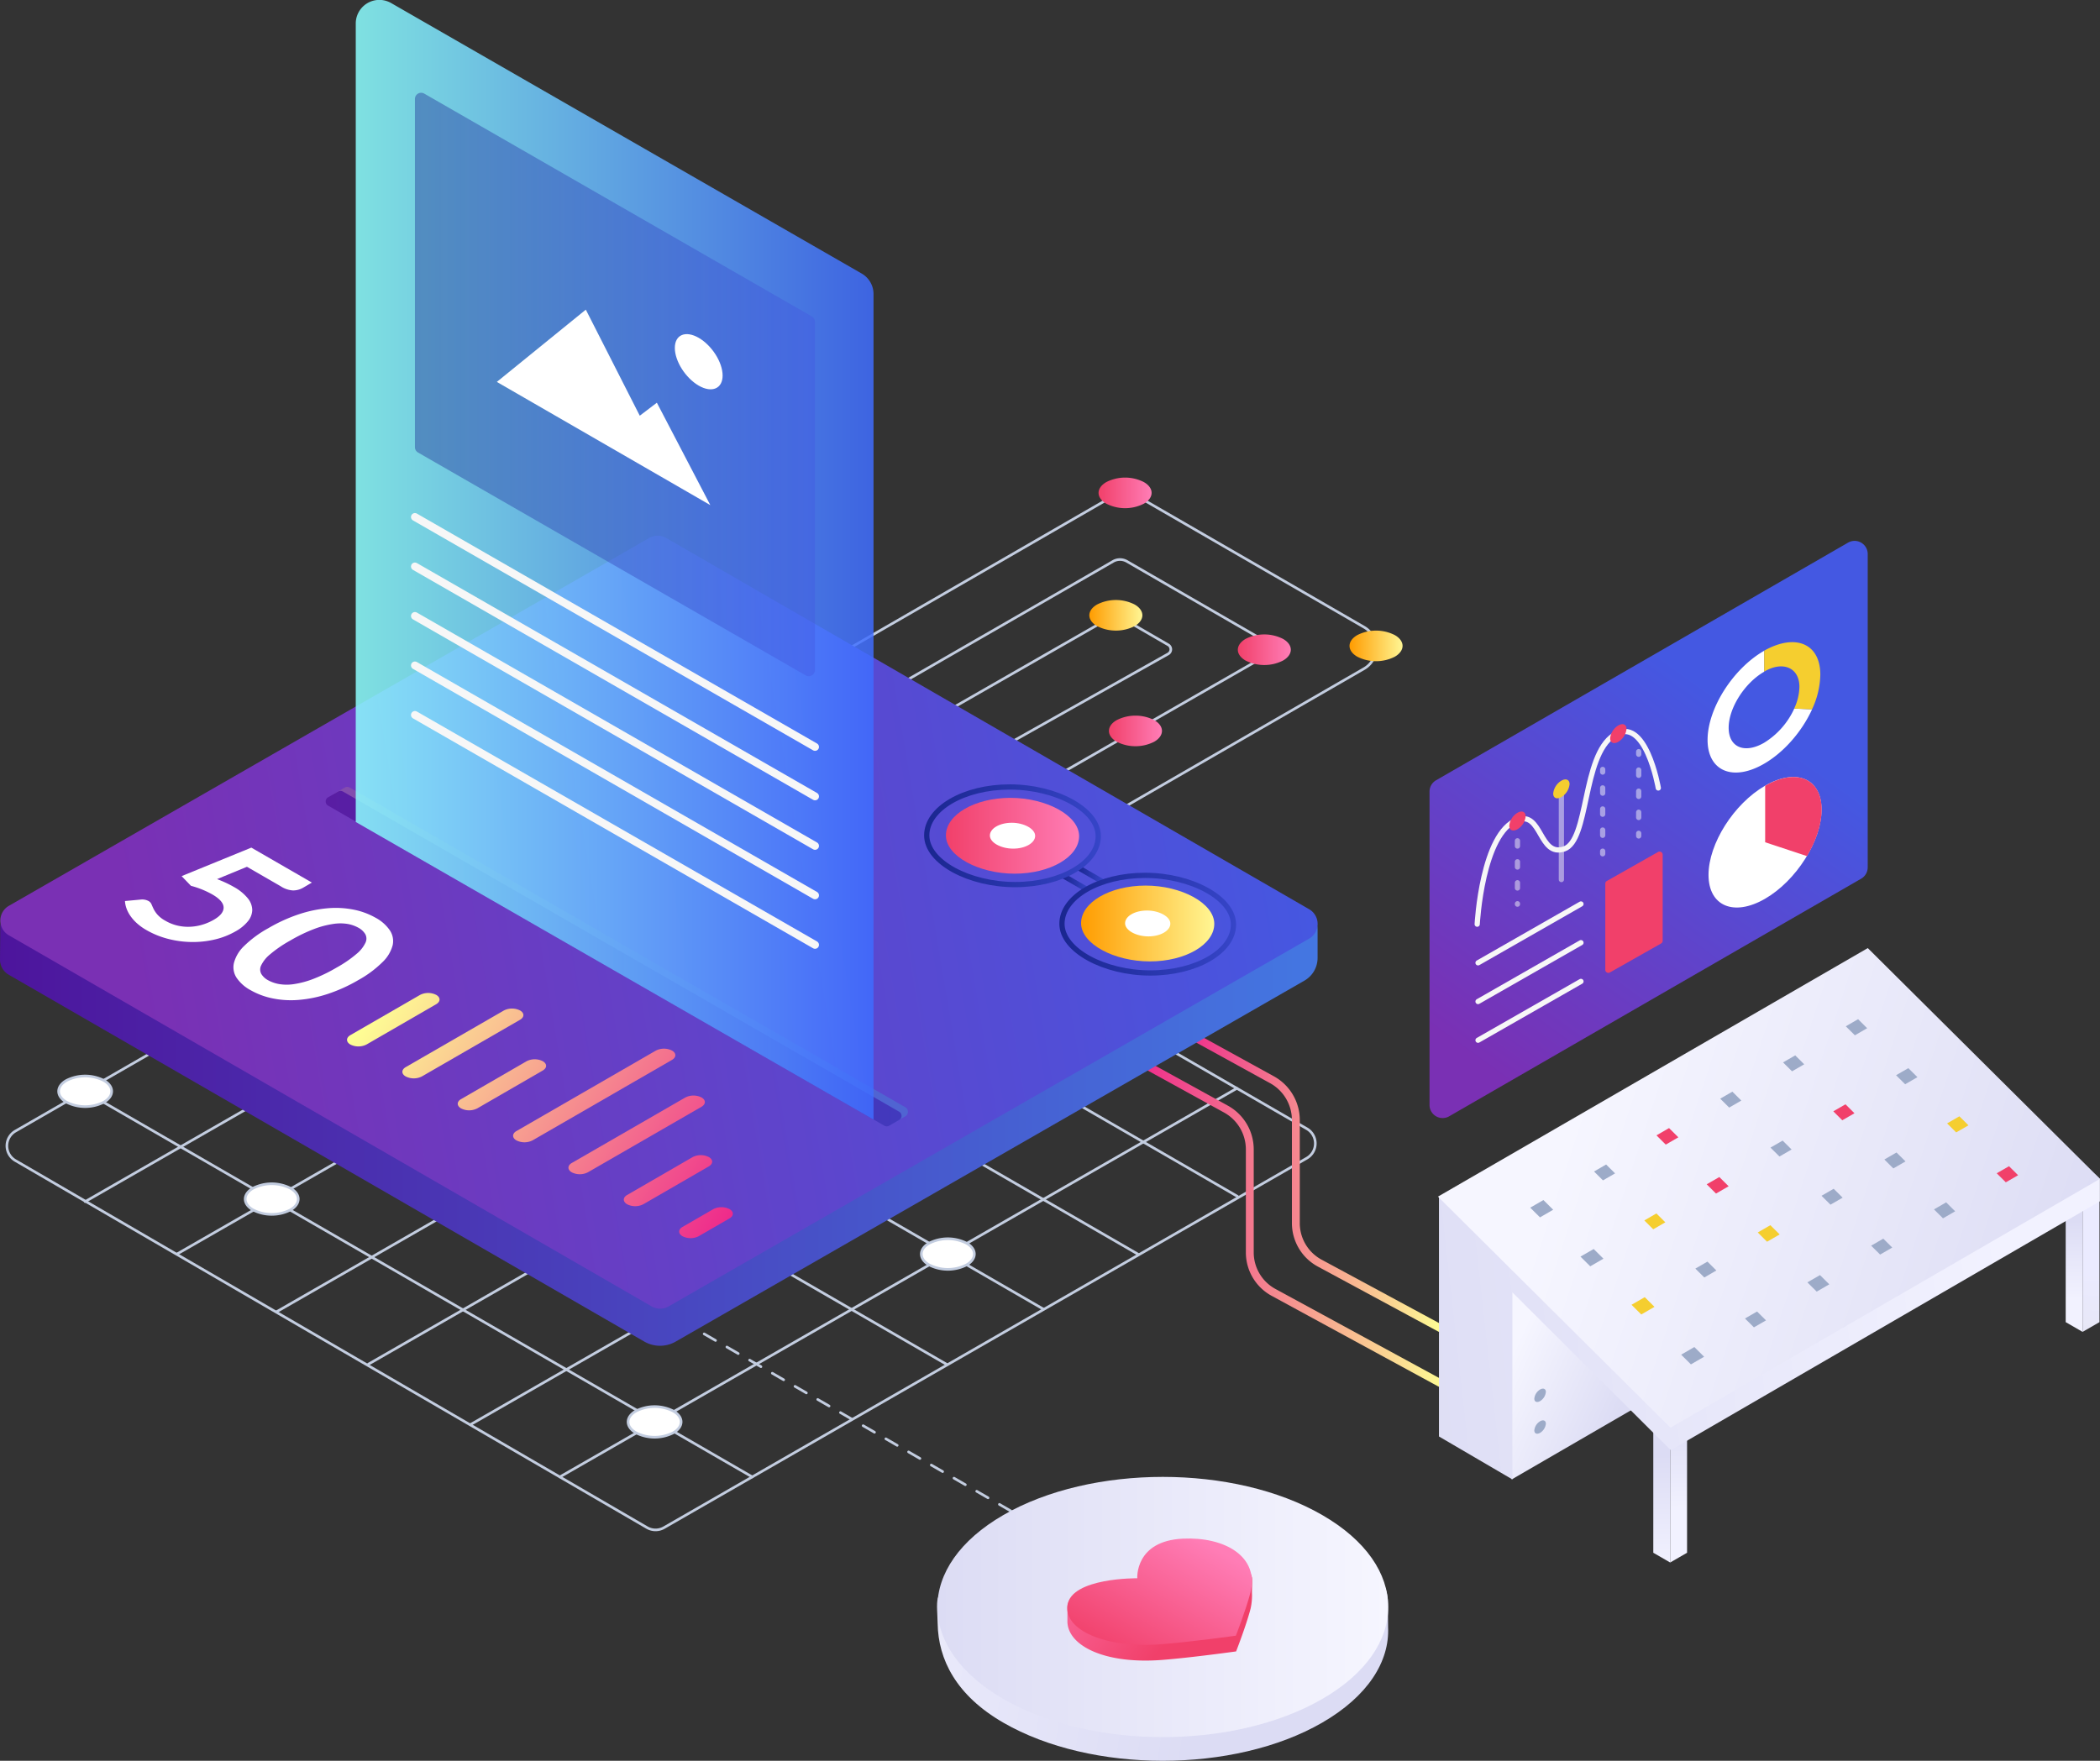 <svg xmlns="http://www.w3.org/2000/svg" xmlns:xlink="http://www.w3.org/1999/xlink" viewBox="0 0 800.72 671.56"><rect x="0" y="0" width="800.72" height="671.56" fill="#333333" stroke="none"/><defs><style>.cls-1{fill:url(#linear-gradient);}.cls-2{fill:url(#linear-gradient-2);}.cls-11,.cls-14,.cls-15,.cls-24,.cls-25,.cls-26,.cls-3,.cls-43,.cls-44,.cls-45,.cls-46,.cls-48,.cls-7,.cls-8{fill:none;}.cls-11,.cls-3,.cls-40{stroke:#c3cde0;}.cls-11,.cls-26,.cls-3,.cls-40,.cls-43,.cls-44,.cls-46,.cls-48{stroke-linecap:round;stroke-linejoin:round;}.cls-4{fill:url(#linear-gradient-3);}.cls-5{fill:url(#linear-gradient-4);}.cls-6{fill:url(#linear-gradient-5);}.cls-14,.cls-15,.cls-24,.cls-25,.cls-7,.cls-8{stroke-miterlimit:10;}.cls-26,.cls-7,.cls-8{stroke-width:3px;}.cls-7{stroke:url(#linear-gradient-6);}.cls-8{stroke:url(#linear-gradient-7);}.cls-9{fill:url(#linear-gradient-8);}.cls-10{fill:url(#linear-gradient-9);}.cls-11{stroke-dasharray:5 5;}.cls-12{fill:url(#linear-gradient-10);}.cls-13{fill:url(#linear-gradient-11);}.cls-14,.cls-15,.cls-24,.cls-25,.cls-43,.cls-44,.cls-46,.cls-48{stroke-width:2px;}.cls-14{stroke:url(#linear-gradient-12);}.cls-15{stroke:url(#linear-gradient-13);}.cls-16{fill:url(#linear-gradient-14);}.cls-17{fill:url(#linear-gradient-15);}.cls-18{fill:url(#linear-gradient-16);}.cls-19{opacity:0.85;fill:url(#linear-gradient-17);}.cls-20{opacity:0.4;fill:url(#linear-gradient-18);}.cls-21{fill:url(#linear-gradient-19);}.cls-22,.cls-40{fill:#fff;}.cls-23{fill:url(#linear-gradient-20);}.cls-24{stroke:url(#linear-gradient-21);}.cls-25{stroke:url(#linear-gradient-22);}.cls-26,.cls-43,.cls-44,.cls-46,.cls-48{stroke:#f7f7f7;}.cls-27{fill:#9dabc8;}.cls-28{fill:url(#linear-gradient-23);}.cls-29{fill:url(#linear-gradient-24);}.cls-30{fill:url(#linear-gradient-25);}.cls-31{fill:url(#linear-gradient-26);}.cls-32{fill:url(#linear-gradient-27);}.cls-33{fill:url(#linear-gradient-28);}.cls-34{fill:url(#linear-gradient-29);}.cls-35{fill:#f1406a;}.cls-36{fill:#f5ce2f;}.cls-37{fill:url(#linear-gradient-30);}.cls-38{fill:url(#linear-gradient-31);}.cls-39{fill:url(#linear-gradient-32);}.cls-41{fill:url(#linear-gradient-33);}.cls-42{fill:url(#linear-gradient-34);}.cls-44,.cls-46,.cls-47{opacity:0.5;}.cls-46{stroke-dasharray:2 6;}.cls-48{stroke-dasharray:2.01 6.03;}.cls-49{fill:url(#linear-gradient-35);}.cls-50{fill:url(#linear-gradient-36);}.cls-51{fill:url(#linear-gradient-37);}.cls-52{fill:url(#linear-gradient-38);}</style><linearGradient id="linear-gradient" x1="790.88" y1="465.5" x2="790.85" y2="495.58" gradientUnits="userSpaceOnUse"><stop offset="0" stop-color="#dcdcf4"/><stop offset="1" stop-color="#f2f2ff"/></linearGradient><linearGradient id="linear-gradient-2" x1="-2791.19" y1="514.84" x2="-2792.8" y2="486.56" gradientTransform="matrix(-1, 0, 0, 1, -1995.9, -0.99)" gradientUnits="userSpaceOnUse"><stop offset="0" stop-color="#e6e6f4"/><stop offset="1" stop-color="#ebebff"/></linearGradient><linearGradient id="linear-gradient-3" x1="-2635.57" y1="539.98" x2="-2636.1" y2="577.67" gradientTransform="matrix(-1, 0, 0, 1, -1995.9, -0.99)" xlink:href="#linear-gradient"/><linearGradient id="linear-gradient-4" x1="633.58" y1="554.91" x2="633.68" y2="597.92" xlink:href="#linear-gradient"/><linearGradient id="linear-gradient-5" x1="564.02" y1="405.49" x2="662.1" y2="270.18" gradientUnits="userSpaceOnUse"><stop offset="0" stop-color="#7a30b4"/><stop offset="1" stop-color="#4458e2"/></linearGradient><linearGradient id="linear-gradient-6" x1="431.48" y1="466.18" x2="552.22" y2="466.18" gradientUnits="userSpaceOnUse"><stop offset="0" stop-color="#ee268b"/><stop offset="1" stop-color="#feff94"/></linearGradient><linearGradient id="linear-gradient-7" x1="449.06" y1="449.61" x2="550.23" y2="449.61" xlink:href="#linear-gradient-6"/><linearGradient id="linear-gradient-8" x1="623.73" y1="524.61" x2="581.5" y2="505.26" gradientUnits="userSpaceOnUse"><stop offset="0" stop-color="#dcdcf4"/><stop offset="1" stop-color="#f6f6ff"/></linearGradient><linearGradient id="linear-gradient-9" x1="511.75" y1="481.95" x2="762.21" y2="454.14" xlink:href="#linear-gradient"/><linearGradient id="linear-gradient-10" x1="-1.72" y1="366.08" x2="503.35" y2="366.08" gradientUnits="userSpaceOnUse"><stop offset="0" stop-color="#4d149c"/><stop offset="1" stop-color="#4477e2"/></linearGradient><linearGradient id="linear-gradient-11" x1="53.23" y1="384.92" x2="506.1" y2="308.99" xlink:href="#linear-gradient-5"/><linearGradient id="linear-gradient-12" x1="410.83" y1="333.57" x2="420.62" y2="333.57" gradientUnits="userSpaceOnUse"><stop offset="0" stop-color="#1a268f"/><stop offset="1" stop-color="#3645c8"/></linearGradient><linearGradient id="linear-gradient-13" x1="405.25" y1="336.75" x2="415.04" y2="336.75" xlink:href="#linear-gradient-12"/><linearGradient id="linear-gradient-14" x1="139.78" y1="310.48" x2="331.46" y2="416.66" gradientUnits="userSpaceOnUse"><stop offset="0" stop-color="#834dae"/><stop offset="1" stop-color="#5064d2"/></linearGradient><linearGradient id="linear-gradient-15" x1="124.17" y1="365.61" x2="343.75" y2="365.61" gradientUnits="userSpaceOnUse"><stop offset="0" stop-color="#591da3"/><stop offset="1" stop-color="#4239bd"/></linearGradient><linearGradient id="linear-gradient-16" x1="794.99" y1="492.78" x2="598.73" y2="428.05" xlink:href="#linear-gradient-8"/><linearGradient id="linear-gradient-17" x1="135.65" y1="213.49" x2="333.07" y2="213.49" gradientUnits="userSpaceOnUse"><stop offset="0" stop-color="#8cffff"/><stop offset="1" stop-color="#3f6cff"/></linearGradient><linearGradient id="linear-gradient-18" x1="158.21" y1="146.64" x2="310.77" y2="146.64" gradientUnits="userSpaceOnUse"><stop offset="0" stop-color="#1a268f"/><stop offset="1" stop-color="#4458e2"/></linearGradient><linearGradient id="linear-gradient-19" x1="412.22" y1="352.22" x2="463.01" y2="352.22" gradientUnits="userSpaceOnUse"><stop offset="0" stop-color="#ff9c00"/><stop offset="1" stop-color="#fff694"/></linearGradient><linearGradient id="linear-gradient-20" x1="360.67" y1="318.76" x2="411.46" y2="318.76" gradientUnits="userSpaceOnUse"><stop offset="0" stop-color="#f1406a"/><stop offset="1" stop-color="#ff7db6"/></linearGradient><linearGradient id="linear-gradient-21" x1="352.36" y1="318.76" x2="419.76" y2="318.76" xlink:href="#linear-gradient-12"/><linearGradient id="linear-gradient-22" x1="403.92" y1="352.48" x2="471.32" y2="352.48" xlink:href="#linear-gradient-12"/><linearGradient id="linear-gradient-23" x1="278.47" y1="470.6" x2="141.94" y2="383.82" xlink:href="#linear-gradient-6"/><linearGradient id="linear-gradient-24" x1="282.01" y1="465.03" x2="145.48" y2="378.25" xlink:href="#linear-gradient-6"/><linearGradient id="linear-gradient-25" x1="279.16" y1="469.52" x2="142.63" y2="382.74" xlink:href="#linear-gradient-6"/><linearGradient id="linear-gradient-26" x1="287.44" y1="456.49" x2="150.91" y2="369.71" xlink:href="#linear-gradient-6"/><linearGradient id="linear-gradient-27" x1="285.29" y1="459.86" x2="148.76" y2="373.09" xlink:href="#linear-gradient-6"/><linearGradient id="linear-gradient-28" x1="280.83" y1="466.89" x2="144.3" y2="380.11" xlink:href="#linear-gradient-6"/><linearGradient id="linear-gradient-29" x1="277.74" y1="471.75" x2="141.21" y2="384.97" xlink:href="#linear-gradient-6"/><linearGradient id="linear-gradient-30" x1="418.88" y1="187.99" x2="439.09" y2="187.99" xlink:href="#linear-gradient-20"/><linearGradient id="linear-gradient-31" x1="471.96" y1="247.8" x2="492.18" y2="247.8" xlink:href="#linear-gradient-20"/><linearGradient id="linear-gradient-32" x1="422.83" y1="278.77" x2="443.05" y2="278.77" xlink:href="#linear-gradient-20"/><linearGradient id="linear-gradient-33" x1="514.57" y1="246.34" x2="534.79" y2="246.34" xlink:href="#linear-gradient-19"/><linearGradient id="linear-gradient-34" x1="415.36" y1="234.67" x2="435.58" y2="234.67" xlink:href="#linear-gradient-19"/><linearGradient id="linear-gradient-35" x1="460.46" y1="624.55" x2="289.15" y2="598.34" xlink:href="#linear-gradient"/><linearGradient id="linear-gradient-36" x1="357.42" y1="612.91" x2="529.32" y2="612.91" xlink:href="#linear-gradient-8"/><linearGradient id="linear-gradient-37" x1="-116.76" y1="1222.09" x2="-135.69" y2="1166.33" gradientTransform="matrix(1, -0.58, 1, 0.58, -653.48, -158.34)" xlink:href="#linear-gradient-20"/><linearGradient id="linear-gradient-38" x1="-142.63" y1="1217.26" x2="-87.07" y2="1217.26" gradientTransform="matrix(1, -0.58, 1, 0.58, -653.48, -158.34)" xlink:href="#linear-gradient-20"/></defs><title>Ресурс 3</title><g id="Слой_2" data-name="Слой 2"><g id="_1.2" data-name="1.2"><polygon class="cls-1" points="787.64 504.26 794.08 507.98 794.08 452.56 787.64 448.84 787.64 504.26"/><polygon class="cls-2" points="800.52 504.26 794.08 507.98 794.08 452.56 800.52 449.72 800.52 504.26"/><path class="cls-3" d="M324.16,247.09l100.26-57.88a9.13,9.13,0,0,1,9.13,0l86.57,50a9.13,9.13,0,0,1,0,15.81L429,307.61"/><path class="cls-3" d="M343.21,260.89l81.21-46.78a5.25,5.25,0,0,1,5.25,0l49.78,28.74a5.25,5.25,0,0,1,0,9.09l-82.64,47.43"/><path class="cls-3" d="M360.59,271.5l63.83-36.57a2,2,0,0,1,2,0l19,11a2,2,0,0,1,0,3.47l-64.14,36.06"/><polygon class="cls-4" points="643.27 592.22 636.83 595.94 636.83 540.52 643.27 536.8 643.27 592.22"/><path class="cls-3" d="M5.86,442.63l240.85,140a6.49,6.49,0,0,0,6.49,0L498.28,441.73a6.49,6.49,0,0,0,0-11.24L256.43,290.8a6.49,6.49,0,0,0-6.48,0L5.88,431.4A6.49,6.49,0,0,0,5.86,442.63Z"/><polygon class="cls-5" points="630.39 592.22 636.83 595.94 636.83 540.52 630.39 536.8 630.39 592.22"/><path class="cls-6" d="M552.63,425.72l157-90.58a5,5,0,0,0,2.52-4.37V211.37a5,5,0,0,0-7.56-4.37l-157,90.58a5,5,0,0,0-2.52,4.37V421.36A5,5,0,0,0,552.63,425.72Z"/><line class="cls-3" x1="213.47" y1="563.29" x2="471.62" y2="415.08"/><line class="cls-3" x1="179.47" y1="543.29" x2="437.62" y2="395.08"/><line class="cls-3" x1="140.47" y1="520.29" x2="398.62" y2="372.08"/><path class="cls-7" d="M432.2,403.6,467.44,423a17.56,17.56,0,0,1,9.1,15.39v39.29a17.34,17.34,0,0,0,9.1,15.26l65.87,35.84"/><path class="cls-8" d="M449.78,392.44,485,411.81a17.56,17.56,0,0,1,9.1,15.39v39.29a17.34,17.34,0,0,0,9.1,15.26l46.3,25"/><polygon class="cls-9" points="576.41 564.25 622.87 537.31 622.87 462.89 576.41 489.84 576.41 564.25"/><line class="cls-3" x1="105.47" y1="500.29" x2="363.62" y2="352.08"/><polygon class="cls-10" points="800.67 458.17 800.67 449.61 712.34 370.16 548.67 456.39 548.67 462.49 548.67 464.96 548.67 547.87 576.67 564.25 576.67 492.91 637.05 553.09 800.67 458.17"/><line class="cls-3" x1="67.47" y1="478.29" x2="325.62" y2="330.08"/><line class="cls-3" x1="32.47" y1="458.29" x2="290.62" y2="310.08"/><line class="cls-3" x1="286.83" y1="563.29" x2="32.22" y2="416.22"/><line class="cls-11" x1="385.4" y1="576.27" x2="70.22" y2="394.22"/><line class="cls-3" x1="360.83" y1="520.29" x2="106.22" y2="373.22"/><line class="cls-3" x1="397.83" y1="499.29" x2="143.22" y2="352.22"/><line class="cls-3" x1="433.83" y1="478.29" x2="179.22" y2="331.22"/><line class="cls-3" x1="471.83" y1="456.29" x2="217.22" y2="309.22"/><path class="cls-12" d="M3.33,371.76,245.66,511.67a12,12,0,0,0,12,0L497.39,374a10,10,0,0,0,5-8.68l0-11a4.38,4.38,0,0,0-2.33-3.86L252.76,219.4a4.38,4.38,0,0,0-4.1,0L2.43,349.6A4.38,4.38,0,0,0,.1,353.44L0,366A6.66,6.66,0,0,0,3.33,371.76Z"/><path class="cls-13" d="M3.36,356.71,248.47,498.26a6.48,6.48,0,0,0,6.47,0L499.16,358a6.48,6.48,0,0,0,0-11.23L254,205.18a6.48,6.48,0,0,0-6.47,0L3.38,345.48A6.48,6.48,0,0,0,3.36,356.71Z"/><line class="cls-14" x1="411.33" y1="331.03" x2="420.12" y2="336.11"/><line class="cls-15" x1="405.75" y1="334.21" x2="414.54" y2="339.29"/><path class="cls-16" d="M339.67,427.75,128,305.94a2,2,0,0,1,0-3.54l3.41-2a2,2,0,0,1,2,0L345.12,422.26a2,2,0,0,1,0,3.54l-3.41,1.95A2,2,0,0,1,339.67,427.75Z"/><path class="cls-17" d="M337.16,429.32,125.09,307.26a1.82,1.82,0,0,1,0-3.16l3.85-2.21a1.82,1.82,0,0,1,1.81,0L342.84,424a1.82,1.82,0,0,1,0,3.16l-3.86,2.2A1.82,1.82,0,0,1,337.16,429.32Z"/><polygon class="cls-18" points="548.29 456.39 712.18 361.6 800.72 449.61 636.95 544.52 548.29 456.39"/><path class="cls-19" d="M333.07,427,135.65,313.5V9a9,9,0,0,1,13.52-7.82L328.54,104.32a9,9,0,0,1,4.53,7.82Z"/><path class="cls-20" d="M307.21,257.59l-147.81-85a2.37,2.37,0,0,1-1.19-2.06V37.76a2.37,2.37,0,0,1,3.55-2.06l147.81,85a2.37,2.37,0,0,1,1.19,2.06V255.53A2.37,2.37,0,0,1,307.21,257.59Z"/><path class="cls-21" d="M463,352.35c0,7.91-11,14.33-24.6,14.33s-26.19-6.67-26.19-14.59,11-14.33,24.6-14.33S463,344.44,463,352.35Z"/><path class="cls-22" d="M446.25,352.27c0,2.69-3.74,4.87-8.36,4.87s-8.9-2.27-8.9-5,3.74-4.87,8.36-4.87S446.25,349.58,446.25,352.27Z"/><path class="cls-23" d="M411.46,318.89c0,7.91-11,14.33-24.6,14.33s-26.19-6.67-26.19-14.59,11-14.33,24.6-14.33S411.46,311,411.46,318.89Z"/><path class="cls-24" d="M418.76,318.93c0,10.19-14.18,18.45-31.68,18.45s-33.72-8.59-33.72-18.78,14.18-18.45,31.68-18.45S418.76,308.74,418.76,318.93Z"/><path class="cls-25" d="M470.32,352.64c0,10.19-14.18,18.45-31.68,18.45s-33.72-8.59-33.72-18.78,14.18-18.45,31.68-18.45S470.32,342.46,470.32,352.64Z"/><path class="cls-22" d="M394.7,318.8c0,2.69-3.74,4.87-8.36,4.87s-8.9-2.27-8.9-5,3.74-4.87,8.36-4.87S394.7,316.11,394.7,318.8Z"/><line class="cls-26" x1="158.21" y1="197.18" x2="310.77" y2="284.87"/><line class="cls-26" x1="158.21" y1="216.05" x2="310.77" y2="303.74"/><line class="cls-26" x1="158.21" y1="234.93" x2="310.77" y2="322.62"/><line class="cls-26" x1="158.21" y1="253.8" x2="310.77" y2="341.49"/><path class="cls-27" d="M589.43,543a4.57,4.57,0,0,1-2.2,3.48c-1.22.7-2.2.29-2.2-.93a4.57,4.57,0,0,1,2.2-3.48C588.44,541.37,589.43,541.78,589.43,543Z"/><path class="cls-27" d="M589.43,530.89a4.57,4.57,0,0,1-2.2,3.48c-1.22.7-2.2.29-2.2-.93a4.57,4.57,0,0,1,2.2-3.48C588.44,529.26,589.43,529.68,589.43,530.89Z"/><line class="cls-26" x1="158.21" y1="272.68" x2="310.77" y2="360.37"/><polygon class="cls-22" points="270.84 192.65 250.46 153.59 243.94 158.55 223.37 118.1 189.44 145.66 230.07 169.11 230.07 169.11 270.84 192.65"/><path class="cls-22" d="M275.53,143.23c0,5-4.08,6.76-9.11,3.85s-9.11-9.34-9.11-14.38,4.08-6.76,9.11-3.85S275.53,138.19,275.53,143.23Z"/><path class="cls-22" d="M82.77,335.29q1.87.71,3.44,1.45t2.89,1.5a18,18,0,0,1,5.4,4.39,7.24,7.24,0,0,1,1.68,4.48,7,7,0,0,1-1.67,4.28,16.07,16.07,0,0,1-4.64,3.8,29.39,29.39,0,0,1-8.1,3.16,36.16,36.16,0,0,1-8.89.93A37.73,37.73,0,0,1,64,358.06a32.83,32.83,0,0,1-8.13-3.31,20.86,20.86,0,0,1-3.72-2.67,16.25,16.25,0,0,1-2.49-2.84,12.1,12.1,0,0,1-1.46-2.86,9.93,9.93,0,0,1-.55-2.73l5.85-.54a5.14,5.14,0,0,1,3.14.54,2.56,2.56,0,0,1,1.13,1.25c.22.52.48,1.11.79,1.76A10.5,10.5,0,0,0,60,348.8a11.24,11.24,0,0,0,3,2.34A16.8,16.8,0,0,0,67.6,353a17.87,17.87,0,0,0,4.79.47,19.16,19.16,0,0,0,4.72-.78,20.33,20.33,0,0,0,4.4-1.89q3.82-2.2,3.75-4.72t-4.4-5a34.55,34.55,0,0,0-8.05-3.23l-3.56-3.7,26.58-10.87,23.09,13.33-3.4,2a7.55,7.55,0,0,1-3.85,1A9.53,9.53,0,0,1,107,338l-12.84-7.41Z"/><path class="cls-22" d="M136.65,373.79a60.73,60.73,0,0,1-11.93,5.38,47.55,47.55,0,0,1-11.08,2.21,35.07,35.07,0,0,1-9.85-.63,28.31,28.31,0,0,1-8.25-3.1,15.11,15.11,0,0,1-5.34-4.74,7.3,7.3,0,0,1-1-5.66A13.8,13.8,0,0,1,93,360.88a42.42,42.42,0,0,1,9.33-6.88,61.3,61.3,0,0,1,11.93-5.4,47.44,47.44,0,0,1,11-2.22,35,35,0,0,1,9.8.6,28,28,0,0,1,8.21,3.08,15.34,15.34,0,0,1,5.37,4.76,7.35,7.35,0,0,1,1.08,5.69,13.74,13.74,0,0,1-3.82,6.39A41.74,41.74,0,0,1,136.65,373.79ZM128.4,369a45.66,45.66,0,0,0,7.66-5.28,12.34,12.34,0,0,0,3.31-4.21,3.56,3.56,0,0,0-.1-3.25,6.89,6.89,0,0,0-2.57-2.4,13.24,13.24,0,0,0-4.11-1.46,17.39,17.39,0,0,0-5.59,0,34.45,34.45,0,0,0-7.26,1.93,61.07,61.07,0,0,0-9.14,4.43,46.7,46.7,0,0,0-7.68,5.27,12.45,12.45,0,0,0-3.35,4.19,3.52,3.52,0,0,0,.06,3.23,6.71,6.71,0,0,0,2.52,2.37,13.49,13.49,0,0,0,4.15,1.48,17.55,17.55,0,0,0,5.63.06,34.56,34.56,0,0,0,7.29-1.91A60,60,0,0,0,128.4,369Z"/><path class="cls-28" d="M133.59,398.38h0a6.83,6.83,0,0,0,6.15,0L166.33,383c1.69-1,1.69-2.58,0-3.55h0a6.83,6.83,0,0,0-6.15,0l-26.59,15.35C131.9,395.8,131.9,397.4,133.59,398.38Z"/><path class="cls-29" d="M154.7,410.56h0a6.83,6.83,0,0,0,6.15,0l37.45-21.62c1.69-1,1.69-2.58,0-3.55h0a6.83,6.83,0,0,0-6.15,0L154.7,407C153,408,153,409.59,154.7,410.56Z"/><path class="cls-30" d="M175.81,422.75h0a6.83,6.83,0,0,0,6.15,0l25-14.46c1.69-1,1.69-2.58,0-3.55h0a6.83,6.83,0,0,0-6.15,0l-25,14.46C174.11,420.17,174.11,421.77,175.81,422.75Z"/><path class="cls-31" d="M196.91,434.94h0a6.83,6.83,0,0,0,6.15,0l53.18-30.7c1.69-1,1.69-2.58,0-3.55h0a6.83,6.83,0,0,0-6.15,0l-53.18,30.7C195.22,432.36,195.22,434,196.91,434.94Z"/><path class="cls-32" d="M218,447.12h0a6.83,6.83,0,0,0,6.15,0l43.34-25c1.69-1,1.69-2.58,0-3.55h0a6.83,6.83,0,0,0-6.15,0l-43.34,25C216.33,444.55,216.33,446.15,218,447.12Z"/><path class="cls-33" d="M239.13,459.31h0a6.83,6.83,0,0,0,6.15,0l25-14.46c1.69-1,1.69-2.58,0-3.55h0a6.83,6.83,0,0,0-6.15,0l-25,14.46C237.44,456.73,237.44,458.33,239.13,459.31Z"/><path class="cls-34" d="M260.24,471.5h0a6.83,6.83,0,0,0,6.15,0l11.77-6.8c1.69-1,1.69-2.58,0-3.55h0a6.83,6.83,0,0,0-6.15,0l-11.77,6.8C258.55,468.92,258.55,470.52,260.24,471.5Z"/><polygon class="cls-27" points="592.22 461.39 587.19 464.3 583.47 460.6 588.5 457.7 592.22 461.39"/><polygon class="cls-27" points="615.82 447.53 611.21 450.19 607.8 446.81 612.41 444.14 615.82 447.53"/><polygon class="cls-35" points="639.95 433.77 635.15 436.55 631.6 433.02 636.4 430.25 639.95 433.77"/><polygon class="cls-27" points="663.96 419.75 659.33 422.43 655.91 419.03 660.54 416.36 663.96 419.75"/><polygon class="cls-27" points="687.94 405.92 683.3 408.6 679.87 405.2 684.51 402.52 687.94 405.92"/><polygon class="cls-27" points="711.94 392.16 707.26 394.86 703.79 391.43 708.48 388.72 711.94 392.16"/><polygon class="cls-27" points="611.39 480.06 606.35 482.97 602.63 479.27 607.66 476.37 611.39 480.06"/><polygon class="cls-36" points="634.98 466.19 630.37 468.85 626.97 465.47 631.58 462.81 634.98 466.19"/><polygon class="cls-35" points="659.12 452.44 654.31 455.22 650.76 451.69 655.57 448.92 659.12 452.44"/><polygon class="cls-27" points="683.13 438.42 678.5 441.09 675.08 437.7 679.71 435.02 683.13 438.42"/><polygon class="cls-35" points="707.1 424.59 702.46 427.27 699.03 423.86 703.67 421.18 707.1 424.59"/><polygon class="cls-27" points="731.11 410.83 726.42 413.53 722.96 410.09 727.64 407.39 731.11 410.83"/><polygon class="cls-36" points="630.85 498.43 625.81 501.34 622.09 497.64 627.13 494.74 630.85 498.43"/><polygon class="cls-27" points="654.44 484.56 649.84 487.23 646.43 483.84 651.04 481.18 654.44 484.56"/><polygon class="cls-36" points="678.58 470.81 673.77 473.59 670.22 470.06 675.03 467.29 678.58 470.81"/><polygon class="cls-27" points="702.59 456.79 697.96 459.46 694.54 456.07 699.17 453.39 702.59 456.79"/><polygon class="cls-27" points="726.56 442.96 721.92 445.64 718.5 442.23 723.13 439.56 726.56 442.96"/><polygon class="cls-36" points="750.57 429.2 745.88 431.9 742.42 428.46 747.1 425.76 750.57 429.2"/><polygon class="cls-27" points="649.77 517.46 644.74 520.37 641.02 516.67 646.05 513.76 649.77 517.46"/><polygon class="cls-27" points="673.37 503.59 668.76 506.25 665.35 502.87 669.96 500.21 673.37 503.59"/><polygon class="cls-27" points="697.5 489.84 692.7 492.62 689.15 489.09 693.95 486.32 697.5 489.84"/><polygon class="cls-27" points="721.51 475.82 716.88 478.49 713.46 475.1 718.09 472.42 721.51 475.82"/><polygon class="cls-27" points="745.49 461.99 740.85 464.67 737.42 461.26 742.06 458.58 745.49 461.99"/><polygon class="cls-35" points="769.49 448.23 764.81 450.93 761.34 447.49 766.03 444.79 769.49 448.23"/><path class="cls-37" d="M421.84,192.11a15.8,15.8,0,0,0,14.3,0c3.95-2.28,3.95-6,0-8.25a15.8,15.8,0,0,0-14.3,0C417.89,186.14,417.89,189.83,421.84,192.11Z"/><path class="cls-38" d="M474.92,251.93a15.8,15.8,0,0,0,14.3,0c3.95-2.28,3.95-6,0-8.25a15.8,15.8,0,0,0-14.3,0C471,246,471,249.65,474.92,251.93Z"/><path class="cls-39" d="M425.79,282.9a15.8,15.8,0,0,0,14.3,0c3.95-2.28,3.95-6,0-8.25a15.8,15.8,0,0,0-14.3,0C421.84,276.92,421.84,280.62,425.79,282.9Z"/><path class="cls-40" d="M242.45,546.44a15.8,15.8,0,0,0,14.3,0c3.95-2.28,3.95-6,0-8.25a15.8,15.8,0,0,0-14.3,0C238.5,540.46,238.5,544.16,242.45,546.44Z"/><path class="cls-40" d="M354.26,482.42a15.8,15.8,0,0,0,14.3,0c3.95-2.28,3.95-6,0-8.25a15.8,15.8,0,0,0-14.3,0C350.31,476.44,350.31,480.14,354.26,482.42Z"/><path class="cls-40" d="M96.46,461.45a15.8,15.8,0,0,0,14.3,0c3.95-2.28,3.95-6,0-8.25a15.8,15.8,0,0,0-14.3,0C92.51,455.48,92.51,459.17,96.46,461.45Z"/><path class="cls-40" d="M25.32,420.35a15.8,15.8,0,0,0,14.3,0c3.95-2.28,3.95-6,0-8.25a15.8,15.8,0,0,0-14.3,0C21.37,414.37,21.37,418.07,25.32,420.35Z"/><path class="cls-41" d="M517.53,250.47a15.8,15.8,0,0,0,14.3,0c3.95-2.28,3.95-6,0-8.25a15.8,15.8,0,0,0-14.3,0C513.58,244.5,513.58,248.19,517.53,250.47Z"/><path class="cls-42" d="M418.32,238.8a15.8,15.8,0,0,0,14.3,0c3.95-2.28,3.95-6,0-8.25a15.8,15.8,0,0,0-14.3,0C414.37,232.82,414.37,236.52,418.32,238.8Z"/><path class="cls-43" d="M563.25,352.48s1.8-34.81,15.35-39.79c9.33-3.43,8.2,14.25,17.76,11.11s6.86-35.42,19-43.39,16.94,20.12,16.94,20.12"/><path class="cls-35" d="M633.37,359.84l-19.51,11.05a1.18,1.18,0,0,1-1.77-1V337a1.18,1.18,0,0,1,.6-1l19.51-11.05a1.18,1.18,0,0,1,1.77,1v32.84A1.18,1.18,0,0,1,633.37,359.84Z"/><line class="cls-44" x1="595.35" y1="303.3" x2="595.35" y2="335.46"/><path class="cls-45" d="M659.13,277.58c0,7.47,6.05,10,13.52,5.71a29.69,29.69,0,0,0,11.44-13.06l-11.42-.56v-13.5s0,.05-.08.08C665.12,260.56,659.13,270.11,659.13,277.58Z"/><path class="cls-22" d="M672.65,283.29c-7.47,4.31-13.52,1.75-13.52-5.71s6-17,13.45-21.33c0,0,.08-.05.08-.08v-8s0,.05-.08.08c-11.89,6.86-21.49,22.06-21.49,33.95s9.65,16,21.54,9.1c7.72-4.46,14.49-12.43,18.29-20.72l-6.77-.34A29.82,29.82,0,0,1,672.65,283.29Z"/><path class="cls-36" d="M672.67,248.17v8c7-4.19,13.44-1.62,13.44,5.79a20.32,20.32,0,0,1-2,8.27l6.79.34a32.4,32.4,0,0,0,3.18-13.22C694.1,245.51,684.67,241.43,672.67,248.17Z"/><line class="cls-43" x1="563.57" y1="367.22" x2="602.81" y2="344.78"/><line class="cls-43" x1="563.57" y1="381.98" x2="602.81" y2="359.54"/><line class="cls-43" x1="563.57" y1="396.74" x2="602.81" y2="374.31"/><path class="cls-36" d="M598.47,299.07a6.47,6.47,0,0,1-3.12,4.92c-1.72,1-3.12.4-3.12-1.32a6.47,6.47,0,0,1,3.12-4.92C597.07,296.76,598.47,297.35,598.47,299.07Z"/><path class="cls-22" d="M694.55,308.79c0,11.9-9.65,27.12-21.55,34s-21.55,2.79-21.55-9.11,9.65-27.12,21.55-34S694.55,296.89,694.55,308.79Z"/><path class="cls-35" d="M689,326.52c3.48-5.84,5.6-12.14,5.6-17.72,0-11.9-9.65-16-21.55-9.11v21.55Z"/><line class="cls-46" x1="578.6" y1="312.68" x2="578.6" y2="344.84"/><g class="cls-47"><line class="cls-43" x1="611.09" y1="293.46" x2="611.09" y2="294.46"/><line class="cls-48" x1="611.09" y1="300.5" x2="611.09" y2="321.61"/><line class="cls-43" x1="611.09" y1="324.63" x2="611.09" y2="325.63"/></g><g class="cls-47"><line class="cls-43" x1="624.83" y1="286.67" x2="624.83" y2="287.67"/><line class="cls-48" x1="624.83" y1="293.7" x2="624.83" y2="314.81"/><line class="cls-43" x1="624.83" y1="317.83" x2="624.83" y2="318.83"/></g><path class="cls-35" d="M581.72,311.35a6.47,6.47,0,0,1-3.12,4.92c-1.72,1-3.12.4-3.12-1.32A6.47,6.47,0,0,1,578.6,310C580.32,309,581.72,309.62,581.72,311.35Z"/><path class="cls-35" d="M620.18,278a6.47,6.47,0,0,1-3.12,4.92c-1.72,1-3.12.4-3.12-1.32a6.47,6.47,0,0,1,3.12-4.92C618.79,275.69,620.18,276.28,620.18,278Z"/><path class="cls-49" d="M504.15,586.85c15.37,8.87,23.73,11.48,25,23.09.07.6.09,10,.12,10.6.64,13.16-7.74,26.44-25.14,36.49-33.57,19.38-88,19.38-121.55,0-18-10.37-24.84-24.13-25.05-37.77-.05-3.31-.54-7.69.07-9.68,3-9.68,12-15.26,25-22.73C416.16,567.47,470.58,567.47,504.15,586.85Z"/><path class="cls-50" d="M504.15,577.82c33.57,19.38,33.57,50.8,0,70.18s-88,19.38-121.55,0-33.57-50.8,0-70.18S470.58,558.44,504.15,577.82Z"/><path class="cls-51" d="M407,618.22c-.13,9.2,13.75,16.55,35.87,14.89,11.11-.84,28.45-3.26,28.45-3.26s3.91-10,5.53-16.36a23,23,0,0,0,.51-6.17c0-.78.17-5.07,0-5.74-2.46-8.68-13.88-9.34-26.24-8.74-18.35.88-17.37,15.11-17.37,15.11s-27.32-4.37-26.72,5.33C407,614.31,407,617.55,407,618.22Z"/><path class="cls-52" d="M407,612.24c-1.31,9.11,13.66,16.54,35.78,14.87,11.11-.84,28.45-3.26,28.45-3.26s3.91-10,5.53-16.36c3.55-14-10-21.41-25.75-20.65-18.35.88-17.37,15.11-17.37,15.11S408.57,601.64,407,612.24Z"/></g></g></svg>